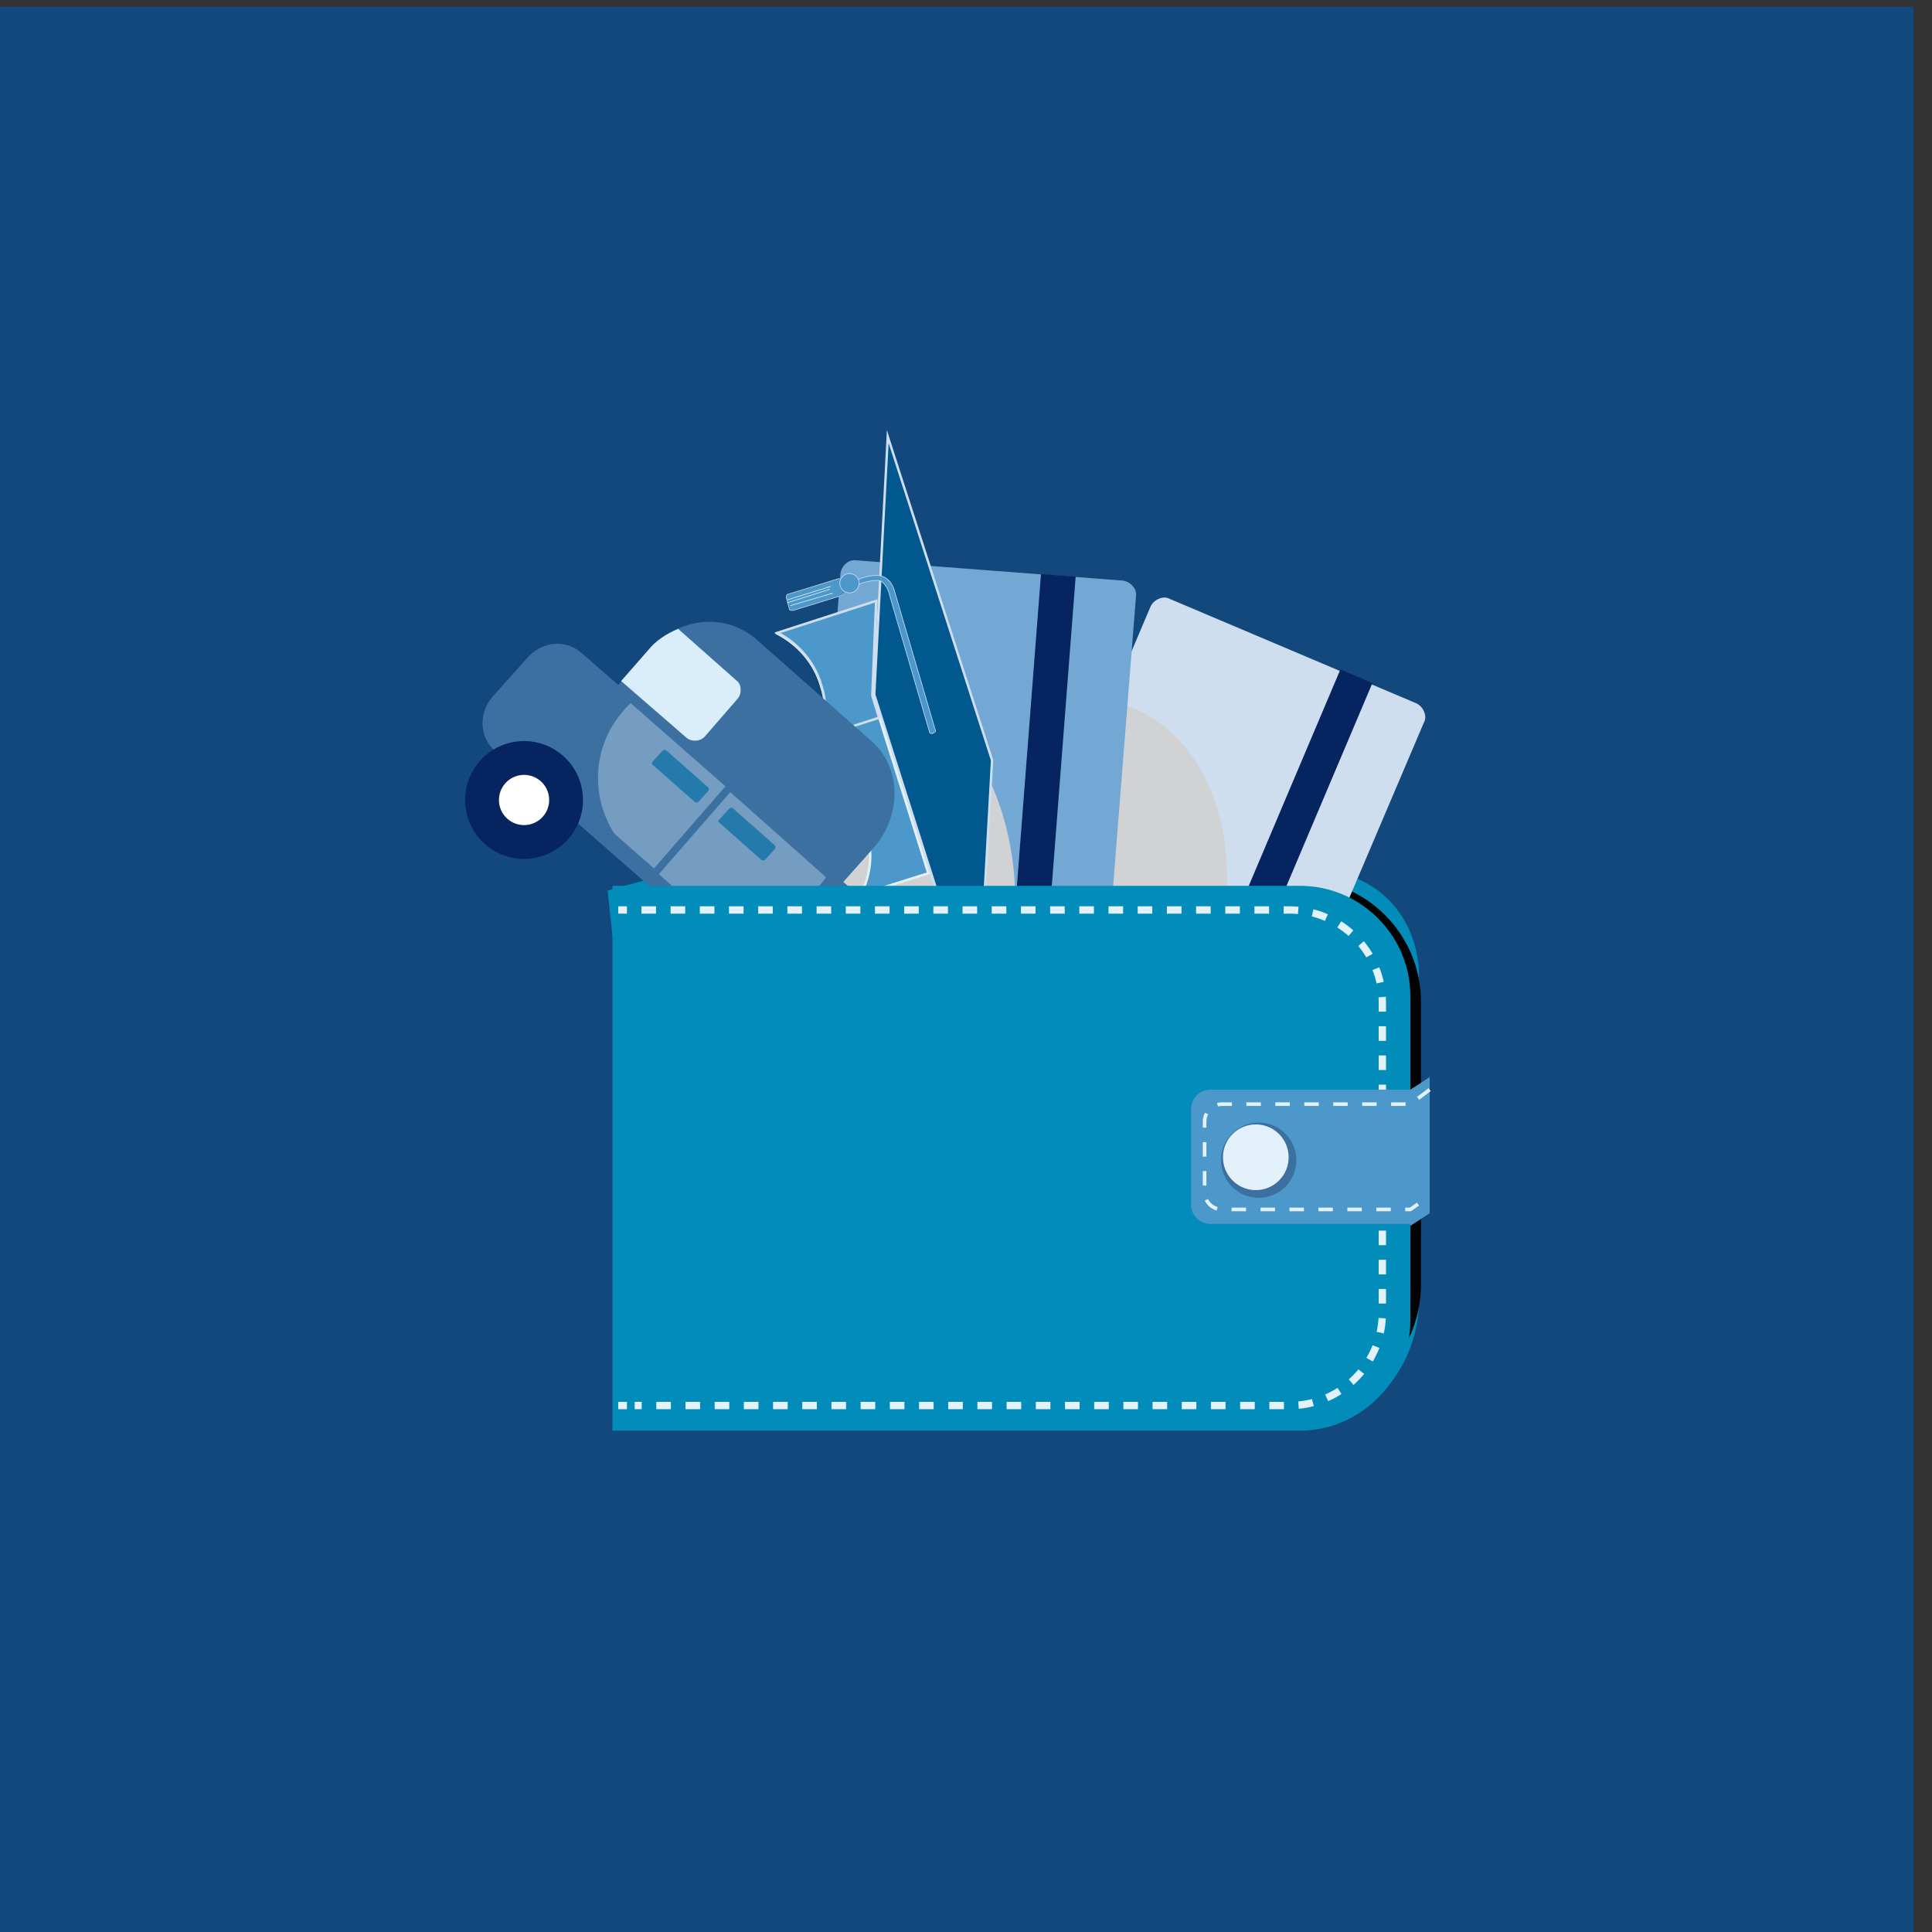 <?xml version="1.0" encoding="utf-8"?>
<!-- Generator: Adobe Illustrator 21.1.0, SVG Export Plug-In . SVG Version: 6.00 Build 0)  -->
<svg version="1.1" id="Layer_1" xmlns="http://www.w3.org/2000/svg" xmlns:xlink="http://www.w3.org/1999/xlink" x="0px" y="0px"
	 viewBox="0 0 200 200" style="enable-background:new 0 0 200 200;" xml:space="preserve">
<rect x="0" y="0" width="200" height="200" fill="#333333" stroke="none"/>
<style type="text/css">
	.st0{fill:#13487D;}
	.st1{fill:#028CBA;}
	.st2{fill:#000101;}
	.st3{fill:#CEDEEF;}
	.st4{fill:#D1D2D3;}
	.st5{fill:#052460;}
	.st6{fill:#73A8D4;}
	.st7{fill:#00588E;stroke:#CEDEEF;stroke-width:0.25;stroke-miterlimit:10;}
	.st8{fill:#4C98CB;stroke:#CEDEEF;stroke-width:6.606679e-02;stroke-linejoin:round;stroke-miterlimit:10;}
	.st9{fill:#13487D;stroke:#000101;stroke-width:6.606679e-02;stroke-linejoin:round;stroke-miterlimit:10;}
	.st10{fill:none;stroke:#E3F2FA;stroke-width:6.606679e-02;stroke-linejoin:round;stroke-miterlimit:10;}
	.st11{fill:#4C98CB;stroke:#E3F2FA;stroke-width:0.25;stroke-miterlimit:10;}
	.st12{fill:#4C98CB;stroke:#CEDEEF;stroke-width:0.25;stroke-miterlimit:10;}
	.st13{fill:#3B70A1;}
	.st14{fill:#DAEDFA;}
	.st15{opacity:0.4;}
	.st16{fill:#FFFFFF;}
	.st17{fill:none;stroke:#E3F2FA;stroke-width:0.758;stroke-miterlimit:10;}
	.st18{fill:none;stroke:#E3F2FA;stroke-width:0.758;stroke-miterlimit:10;stroke-dasharray:1.511,1.511;}
	.st19{fill:#4C98CB;}
	.st20{fill:none;stroke:#E3F2FA;stroke-width:0.374;stroke-miterlimit:10;stroke-dasharray:1.498,1.498;}
	.st21{fill:#F6A537;stroke:#3B70A1;stroke-miterlimit:10;}
	.st22{fill:#E3F2FA;}
</style>
<rect x="-1.9" y="0.7" class="st0" width="200" height="200"/>
<g>
	<path class="st1" d="M136.1,90.1H76.3c-0.2,0-0.4-0.2-0.6-0.2l-0.1-0.2l-5.9,0.6l-6.8,1.9l0.6,5.6h2.2c-0.5,0.7-1.1,1.7-1.1,3.2
		v33.6c0,6.2,5.4,12.8,11.6,12.8h59.8c6.2,0,10.9-6.4,10.9-12.8V101C146.8,94.7,142.3,90.1,136.1,90.1z"/>
	<path class="st2" d="M134.3,146H78.2c-7,0-12.7-5.7-12.7-12.7v-29.6c0-7,5.7-12.7,12.7-12.7h56.2c7,0,12.7,5.7,12.7,12.7v29.6
		C146.9,140.3,141.2,146,134.3,146z"/>
	<g>
		<path class="st3" d="M103.7,99.1l15.4-36.3c0.3-0.7,1.3-1.2,2-0.8l25.5,10.8c0.7,0.3,1.2,1.3,0.8,2L132,111
			c-0.3,0.7-1.3,1.2-2,0.8l-25.5-10.8C103.7,100.8,103.4,99.8,103.7,99.1z"/>
		<path class="st4" d="M124.4,103.3c5.4-12.7,2.2-26.1-7.1-30c-0.8-0.3-1.6-0.5-2.4-0.7l-10.9,25.7c-0.5,1.3,0.1,2.7,1.3,3.3l16.4,7
			C122.8,106.8,123.7,105.1,124.4,103.3z"/>
		
			<rect x="110.9" y="87.9" transform="matrix(0.39 -0.921 0.921 0.39 -2.026 176.303)" class="st5" width="42.5" height="3.6"/>
	</g>
	<g>
		<path class="st6" d="M84,98.7L87,59.4c0.1-0.8,0.8-1.5,1.6-1.4l27.6,2.1c0.8,0.1,1.5,0.8,1.4,1.6l-3.1,39.3
			c-0.1,0.8-0.8,1.5-1.6,1.4l-27.6-2.1C84.5,100.2,83.9,99.5,84,98.7z"/>
		<path class="st4" d="M105,96.1c1.1-13.6-6.2-25.4-16.3-26.2c-0.8-0.1-1.7,0-2.5,0.1l-2.1,27.8c-0.1,1.4,1,2.5,2.2,2.6l17.7,1.4
			C104.5,99.9,104.8,98,105,96.1z"/>
		
			<rect x="86.7" y="78.9" transform="matrix(7.691942e-02 -0.997 0.997 7.691942e-02 19.161 182.165)" class="st5" width="42.5" height="3.6"/>
	</g>
	<g>
		<g>
			<polygon class="st7" points="90.5,71.9 101.2,105.5 102.7,78.7 91.9,45.2 			"/>
		</g>
		<g>
			<path class="st8" d="M88,60.5L88,60.5c0.1,0.2,0.3,0.3,0.5,0.2c0.6-0.4,2-0.7,2.5-0.6c0.6,0.1,1,1.1,1,1.2l4.2,14.4
				c0,0.2,0.2,0.3,0.4,0.2c0.2-0.1,0.3-0.2,0.2-0.4l-4.2-14.3c0,0-0.3-1.4-1.5-1.6c-1.1-0.2-2.9,0.6-3.1,0.7
				C88,60.2,87.9,60.3,88,60.5z"/>
			<g>
				<path class="st9" d="M87.5,61.2l-0.3-1.1c0-0.2-0.2-0.2-0.4-0.2l-5.2,1.6c-0.2,0-0.2,0.2-0.2,0.4l0.3,1.1c0,0.2,0.2,0.2,0.4,0.2
					l5.2-1.6C87.5,61.5,87.6,61.3,87.5,61.2z"/>
				<path class="st8" d="M87.5,61.2l-0.3-1.1c0-0.2-0.2-0.2-0.4-0.2l-5.2,1.6c-0.2,0-0.2,0.2-0.2,0.4l0.3,1.1c0,0.2,0.2,0.2,0.4,0.2
					l5.2-1.6C87.5,61.5,87.6,61.3,87.5,61.2z"/>
				<ellipse transform="matrix(0.953 -0.304 0.304 0.953 -14.192 29.535)" class="st8" cx="87.9" cy="60.4" rx="1" ry="1"/>
				<line class="st10" x1="86" y1="60.7" x2="81.5" y2="62.1"/>
				<line class="st10" x1="81.5" y1="62.4" x2="85.9" y2="61"/>
				<line class="st10" x1="86.2" y1="61.4" x2="81.8" y2="62.7"/>
			</g>
		</g>
		<g>
			<g>
				<path class="st11" d="M90.3,72l5.8,18.4l-7,2.2c1.1-2.1,1.3-4.5,0.5-7c-1-3.1-3.4-5.3-6.2-6.1C85.4,77.2,86,74,85,71
					c-0.7-2.4-2.4-4.3-4.5-5.4l10.2-3.3L90.3,72C90.3,71.9,90.3,72,90.3,72z"/>
			</g>
			<g>
				<path class="st12" d="M90.3,72l0.7,2.3l-5.9,1.9c0.4-1.7,0.5-3.5-0.1-5.3c-0.7-2.4-2.4-4.3-4.5-5.4l10.2-3.3L90.3,72
					C90.3,71.9,90.3,72,90.3,72z"/>
			</g>
		</g>
	</g>
	<g>
		<g>
			<path class="st13" d="M60.2,67.6l3.8,3.3l3.2-3.6c3-3.4,7.8-3.9,11-1.2l12,10.6c3.1,2.7,3.2,7.6,0.3,11l-3.2,3.6l4.1,3.6
				c1.6,1.4,1.7,4,0.1,5.7l-3.4,3.8c-1.5,1.8-4.1,2-5.7,0.6L51.2,77.7c-1.6-1.4-1.7-4-0.1-5.7l3.4-3.8C56,66.4,58.5,66.1,60.2,67.6z
				"/>
			<path class="st14" d="M67.1,67.3c0.8-1,1.9-1.7,3.1-2.2l0,0l6.1,5.4c0.5,0.4,0.5,1.4,0,1.9L73,76.2c-0.5,0.6-1.4,0.6-1.9,0.2
				l-6.8-5.9L67.1,67.3z"/>
		</g>
		<g class="st15">
			<g>
				<path class="st3" d="M75.1,81.4l-7.4,8.5l-4.1-3.6c-2.5-3.9-2.3-9.1,1-12.8c0.2-0.2,0.4-0.5,0.7-0.7L75.1,81.4z"/>
				<path class="st1" d="M67.6,79.2l4.3,3.8c0.1,0.1,0.3,0.1,0.4,0l1-1.1c0.1-0.1,0.1-0.3,0-0.4L69,77.7c-0.1-0.1-0.3-0.1-0.4,0
					l-1,1.1C67.4,79,67.5,79.2,67.6,79.2z"/>
			</g>
			<g>
				<path class="st3" d="M75.6,82l-7.4,8.5l4.1,3.6c4.2,2,9.3,1.1,12.6-2.5c0.2-0.2,0.4-0.5,0.6-0.8L75.6,82z"/>
				<path class="st1" d="M74.5,85.2l4.3,3.8c0.1,0.1,0.3,0.1,0.4,0l1-1.1c0.1-0.1,0.1-0.3,0-0.4l-4.3-3.8c-0.1-0.1-0.3-0.1-0.4,0
					l-1,1.1C74.3,85,74.3,85.1,74.5,85.2z"/>
			</g>
		</g>
		<g>
			<g>
				
					<ellipse transform="matrix(0.659 -0.752 0.752 0.659 -43.799 69.083)" class="st5" cx="54.3" cy="82.8" rx="6.1" ry="6.1"/>
				
					<ellipse transform="matrix(0.659 -0.752 0.752 0.659 -43.799 69.083)" class="st16" cx="54.3" cy="82.8" rx="2.6" ry="2.6"/>
			</g>
			<g>
				<ellipse transform="matrix(0.659 -0.752 0.752 0.659 -50.96 92.975)" class="st2" cx="77" cy="102.7" rx="6.1" ry="6.1"/>
				<ellipse transform="matrix(0.659 -0.752 0.752 0.659 -50.96 92.975)" class="st16" cx="77" cy="102.7" rx="2.6" ry="2.6"/>
			</g>
		</g>
	</g>
	<path class="st1" d="M134.6,91.7H74.8H63.4v11.4v33.6v11.4h11.4h59.8c6.2,0,11.4-5.2,11.4-11.4v-33.6
		C146,96.8,140.8,91.7,134.6,91.7z"/>
	<g>
		<g>
			<g>
				<line class="st17" x1="64" y1="94.2" x2="64.9" y2="94.2"/>
				<path class="st18" d="M66.4,94.2h67.1c5.3,0,9.6,4.3,9.6,9.6v32.1c0,5.3-4.3,9.6-9.6,9.6H65.7"/>
				<line class="st17" x1="64.9" y1="145.5" x2="64" y2="145.5"/>
			</g>
		</g>
		<g>
			<g>
				<polygon class="st19" points="148,125.6 146,126.9 146,112.8 148,111.5 				"/>
				<path class="st19" d="M146,112.8h-20.7c-1.2,0-2,1-2,2v9.9c0,1.2,1,2,2,2H146V112.8z"/>
			</g>
			<path class="st20" d="M148,112.8l-2,1.5h-19.5c-1,0-1.8,0.8-1.8,1.8v7.3c0,1,0.8,1.8,1.8,1.8H146l2-1.4"/>
			<g>
				<circle class="st21" cx="130.3" cy="120.1" r="3.4"/>
				<circle class="st22" cx="130" cy="119.8" r="3.4"/>
			</g>
		</g>
	</g>
</g>
</svg>

